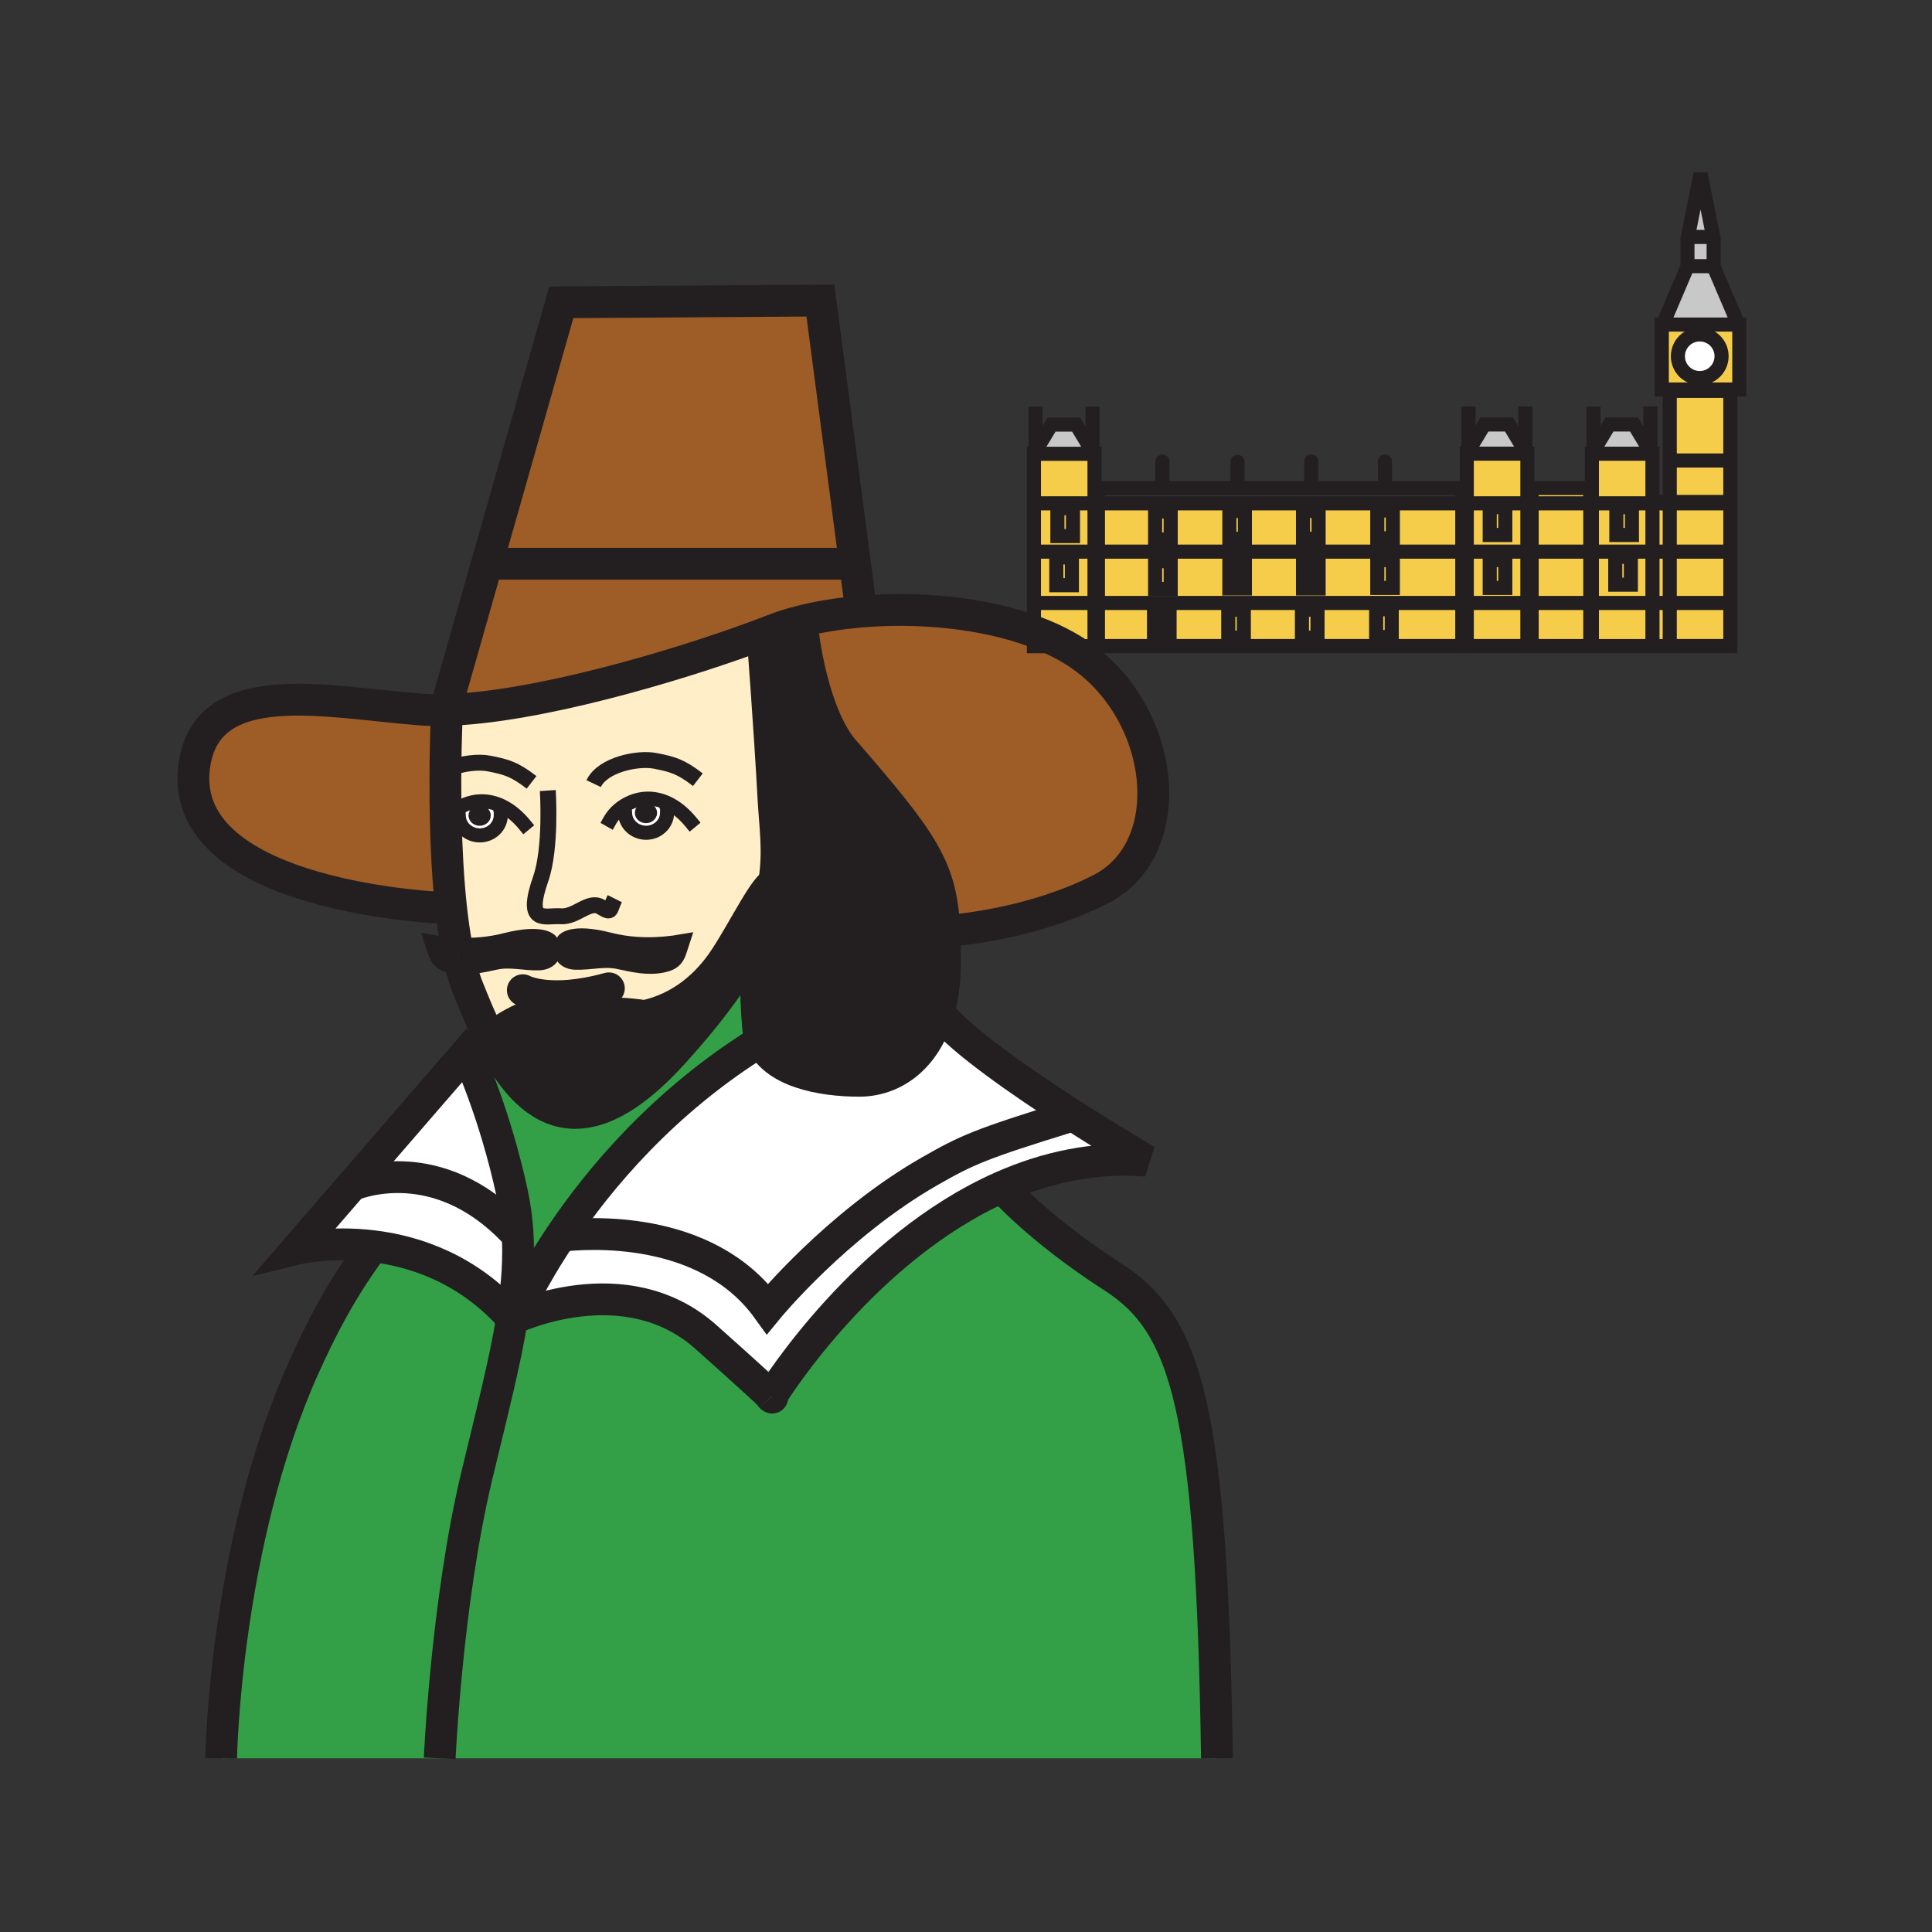 <?xml version="1.0" encoding="iso-8859-1"?>
<!-- Generator: Adobe Illustrator 12.0.1, SVG Export Plug-In . SVG Version: 6.00 Build 51448)  -->
<!DOCTYPE svg PUBLIC "-//W3C//DTD SVG 1.1//EN" "http://www.w3.org/Graphics/SVG/1.1/DTD/svg11.dtd">
<svg  version="1.1" id="Layer_1" xmlns="http://www.w3.org/2000/svg" xmlns:xlink="http://www.w3.org/1999/xlink" width="850.394" height="850.394"
	 viewBox="0 0 850.394 850.394" style="overflow:visible;enable-background:new 0 0 850.394 850.394;" xml:space="preserve">
<rect x="0" y="0" width="850.394" height="850.394" fill="#333333" stroke="none"/>
<g id="XMLID_3_">
	<g>
		<path style="fill:#F6CC4B;" d="M765.58,142.86v28.59h-17.43v-5.04c5.319,0,9.619-4.31,9.619-9.62c0-5.3-4.3-9.6-9.619-9.6v-4.33
			h16.59H765.58z"/>
		<polygon style="fill:#C8C8C8;" points="764.74,141.9 764.74,142.86 748.15,142.86 732.3,142.86 732.3,141.9 742.75,117.4 
			742.75,117.15 743.6,117.15 753.2,117.15 754.29,117.15 754.29,117.4 		"/>
		<rect x="734.96" y="265.4" style="fill:#F6CC4B;" width="26.67" height="18.97"/>
		<rect x="734.96" y="242.81" style="fill:#F6CC4B;" width="26.67" height="22.59"/>
		<polygon style="fill:#F6CC4B;" points="734.96,221.55 734.96,220.95 761.25,220.95 761.63,220.95 761.63,242.81 734.96,242.81 		
			"/>
		<polygon style="fill:#F6CC4B;" points="761.63,202.69 761.63,220.95 761.25,220.95 734.96,220.95 734.96,202.69 735.3,202.69 		
			"/>
		<polygon style="fill:#F6CC4B;" points="761.63,172.05 761.63,202.69 735.3,202.69 734.96,202.69 734.96,172.05 		"/>
		<path style="fill:#FFFFFF;" d="M748.15,147.19c5.319,0,9.619,4.3,9.619,9.6c0,5.31-4.3,9.62-9.619,9.62
			c-5.301,0-9.601-4.31-9.601-9.62C738.55,151.49,742.85,147.19,748.15,147.19z"/>
		<polygon style="fill:#C8C8C8;" points="754.29,105.26 754.29,117.15 753.2,117.15 743.6,117.15 742.75,117.15 742.75,105.26 
			742.94,104.3 754.1,104.3 		"/>
		<polygon style="fill:#C8C8C8;" points="748.52,76.43 754.1,104.3 742.94,104.3 		"/>
		<path style="fill:#F6CC4B;" d="M748.15,166.41v5.04h-16.69v-28.59h0.84h15.851v4.33c-5.301,0-9.601,4.3-9.601,9.6
			C738.55,162.1,742.85,166.41,748.15,166.41z"/>
		<polygon style="fill:#F6CC4B;" points="734.96,284.37 734.96,284.38 727.35,284.38 727.35,265.4 734.96,265.4 		"/>
		<rect x="727.35" y="242.81" style="fill:#F6CC4B;" width="7.61" height="22.59"/>
		<rect x="727.35" y="221.55" style="fill:#F6CC4B;" width="7.61" height="21.26"/>
		<polygon style="fill:#F6CC4B;" points="727.35,284.38 727.35,284.39 700.68,284.39 700.68,265.4 727.35,265.4 		"/>
		<path style="fill:#F6CC4B;" d="M727.35,242.81v22.59h-26.67v-22.59H727.35z M717.84,257.35V245.1h-6.859v12.25H717.84z"/>
		<path style="fill:#F6CC4B;" d="M727.35,221.55v21.26h-26.67v-21.26H727.35z M718.31,235.48v-12.25h-6.85v12.25H718.31z"/>
		<polygon style="fill:#F6CC4B;" points="701.4,199.7 726.44,199.7 727.35,199.7 727.35,220.95 727.35,221.55 700.68,221.55 
			700.68,199.7 		"/>
		<polygon style="fill:#C8C8C8;" points="726.44,198.62 726.44,199.7 701.4,199.7 701.4,198.52 708.42,186.84 719.24,186.84 
			726.33,198.62 		"/>
		<rect x="711.46" y="223.23" style="fill:#F6CC4B;" width="6.85" height="12.25"/>
		<rect x="710.98" y="245.1" style="fill:#F6CC4B;" width="6.859" height="12.25"/>
		<rect x="674.17" y="265.4" style="fill:#F6CC4B;" width="25.82" height="18.98"/>
		<rect x="674.17" y="242.81" style="fill:#F6CC4B;" width="25.82" height="22.59"/>
		<rect x="674.17" y="221.55" style="fill:#F6CC4B;" width="25.82" height="21.26"/>
		<rect x="674.17" y="214.82" style="fill:#F6CC4B;" width="25.82" height="6.73"/>
		<rect x="645.62" y="265.4" style="fill:#F6CC4B;" width="26.68" height="18.97"/>
		<path style="fill:#F6CC4B;" d="M672.3,242.81v22.59h-26.68v-22.59H672.3z M662.57,258.79v-12.26h-6.851v12.26H662.57z"/>
		<path style="fill:#F6CC4B;" d="M672.3,221.55v21.26h-26.68v-21.26H672.3z M662.57,235.48v-12.25h-6.851v12.25H662.57z"/>
		<polygon style="fill:#F6CC4B;" points="671.4,199.68 672.3,199.68 672.3,221.55 645.62,221.55 645.62,199.68 646.36,199.68 		"/>
		<polygon style="fill:#C8C8C8;" points="671.4,198.6 671.4,199.68 646.36,199.68 646.36,198.48 653.38,186.83 664.19,186.83 
			671.28,198.6 		"/>
		<rect x="655.72" y="246.53" style="fill:#F6CC4B;" width="6.851" height="12.26"/>
		<rect x="655.72" y="223.23" style="fill:#F6CC4B;" width="6.851" height="12.25"/>
		<polygon style="fill:#F6CC4B;" points="643.65,265.4 643.65,284.37 605.74,284.37 605.74,280.41 612.59,280.41 612.59,268.16 
			612.59,265.4 		"/>
		<path style="fill:#F6CC4B;" d="M643.65,242.81v22.59H612.59h-32.67H547.48H514.8h-31.53v-22.59h25.171h32.68h32.42h32.69H643.65z
			 M613.07,258.79v-12.25h-6.84v12.25H613.07z M580.4,259.03v-12.25h-6.86v12.25H580.4z M547.96,259.03v-12.25h-6.84v12.25H547.96z
			 M515.29,259.27v-12.26h-6.85v12.26H515.29z"/>
		<polygon style="fill:#F6CC4B;" points="643.65,221.55 643.65,242.81 606.23,242.81 606.23,236.93 613.07,236.93 613.07,224.67 
			613.07,221.55 		"/>
		<rect x="606.23" y="246.54" style="fill:#F6CC4B;" width="6.84" height="12.25"/>
		<rect x="606.23" y="224.67" style="fill:#F6CC4B;" width="6.84" height="12.26"/>
		<polygon style="fill:#F6CC4B;" points="613.07,221.55 613.07,224.67 606.23,224.67 606.23,236.93 606.23,242.81 573.54,242.81 
			573.54,237.16 580.4,237.16 580.4,224.91 580.4,221.55 		"/>
		<rect x="605.74" y="268.16" style="fill:#F6CC4B;" width="6.85" height="12.25"/>
		<polygon style="fill:#F6CC4B;" points="612.59,265.4 612.59,268.16 605.74,268.16 605.74,280.41 605.74,284.37 573.07,284.37 
			573.07,280.65 579.92,280.65 579.92,268.4 579.92,265.4 		"/>
		<rect x="573.54" y="246.78" style="fill:#231F20;" width="6.86" height="12.25"/>
		<rect x="573.54" y="224.91" style="fill:#F6CC4B;" width="6.86" height="12.25"/>
		<polygon style="fill:#F6CC4B;" points="580.4,221.55 580.4,224.91 573.54,224.91 573.54,237.16 573.54,242.81 541.12,242.81 
			541.12,237.16 547.96,237.16 547.96,224.91 547.96,221.55 		"/>
		<rect x="573.07" y="268.4" style="fill:#F6CC4B;" width="6.85" height="12.25"/>
		<polygon style="fill:#F6CC4B;" points="579.92,265.4 579.92,268.4 573.07,268.4 573.07,280.65 573.07,284.37 540.64,284.37 
			540.64,280.65 547.48,280.65 547.48,268.4 547.48,265.4 		"/>
		<rect x="541.12" y="246.78" style="fill:#231F20;" width="6.84" height="12.25"/>
		<rect x="541.12" y="224.91" style="fill:#F6CC4B;" width="6.84" height="12.25"/>
		<polygon style="fill:#F6CC4B;" points="547.96,221.55 547.96,224.91 541.12,224.91 541.12,237.16 541.12,242.81 508.44,242.81 
			508.44,237.41 515.29,237.41 515.29,225.15 515.29,221.55 		"/>
		<rect x="540.64" y="268.4" style="fill:#F6CC4B;" width="6.841" height="12.25"/>
		<polygon style="fill:#F6CC4B;" points="547.48,265.4 547.48,268.4 540.64,268.4 540.64,280.65 540.64,284.37 507.96,284.37 
			507.96,280.9 514.8,280.9 514.8,268.64 514.8,265.4 		"/>
		<path style="fill:#33A048;" d="M535.67,773.96H193.54c0,0,3.1-69.12,16.29-124.2c6.57-27.42,12.36-49.66,15.57-69.479
			c0.07,0.08,0.14,0.149,0.21,0.229c0,0,49.39-23.85,85.08,7.96c21.11,18.811,27.28,24.601,28.81,26.19
			c-0.07,0.13-0.11,0.189-0.11,0.189s1.16,0.91,0.11-0.189c2.39-3.83,41.54-65.67,101.49-92.21l0.029,0.08
			c0,0,16.301,18.62,48.881,39.56C522.49,583.04,533.35,619.5,535.67,773.96z"/>
		<rect x="508.44" y="247.01" style="fill:#F6CC4B;" width="6.85" height="12.26"/>
		<rect x="508.44" y="225.15" style="fill:#F6CC4B;" width="6.85" height="12.26"/>
		<polygon style="fill:#F6CC4B;" points="515.29,221.55 515.29,225.15 508.44,225.15 508.44,237.41 508.44,242.81 483.27,242.81 
			483.27,221.55 		"/>
		<rect x="507.96" y="268.64" style="fill:#231F20;" width="6.84" height="12.26"/>
		<polygon style="fill:#F6CC4B;" points="514.8,265.4 514.8,268.64 507.96,268.64 507.96,280.9 507.96,284.37 483.27,284.37 
			483.27,265.4 		"/>
		<path style="fill:#FFFFFF;" d="M504.64,510.89c-23.01-1.84-44.399,3.04-63.649,11.561c-59.95,26.54-99.1,88.38-101.49,92.21
			c-1.53-1.59-7.7-7.38-28.81-26.19c-35.69-31.81-85.08-7.96-85.08-7.96c-0.07-0.08-0.14-0.149-0.21-0.229
			c0.15-0.94,0.3-1.87,0.44-2.8l1.83,0.13c0,0,5.94-13.96,19.12-33.63c11.05-1.301,64.03-5.33,91.05,32.079
			c0,0,30.4-37.1,71.38-60.52c16.29-9.31,22.2-11.99,61.29-24.05l1.11-0.96C489.67,502.13,504.64,510.89,504.64,510.89z"/>
		<path style="fill:#9E5C26;" d="M480.59,292.11c33.36,27.93,37.24,82.23,3.88,99.3c-28.17,14.41-59.66,17.76-68.78,18.45
			c-1.31-27.7-8.66-38.5-44.23-79.48c-14.15-16.3-18.1-52.24-18.1-52.24l-1.17-4.58c8.09-2.08,17.22-3.56,26.86-4.37
			c24.89-2.09,53.23,0.33,76.05,8.76v6.48h14.21C473.41,286.71,477.2,289.27,480.59,292.11z"/>
		<path style="fill:#F6CC4B;" d="M481.77,265.4v19.03h-12.46c-4.399-2.47-9.17-4.63-14.21-6.48V265.4h0.181H481.77z"/>
		<path style="fill:#F6CC4B;" d="M481.77,242.81v22.59H455.28H455.1v-22.59H481.77z M471.8,257.59v-12.25h-6.85v12.25H471.8z"/>
		<path style="fill:#F6CC4B;" d="M481.77,221.55v21.26H455.1v-21.26H481.77z M472.28,235.97v-12.26h-6.851v12.26H472.28z"/>
		<polygon style="fill:#F6CC4B;" points="455.82,199.74 480.87,199.74 481.77,199.74 481.77,221.55 455.1,221.55 455.1,199.74 		"/>
		<polygon style="fill:#C8C8C8;" points="480.87,198.66 480.87,199.74 455.82,199.74 455.82,198.56 462.85,186.89 473.66,186.89 
			480.74,198.66 		"/>
		<rect x="465.43" y="223.71" style="fill:#F6CC4B;" width="6.851" height="12.26"/>
		<rect x="464.95" y="245.34" style="fill:#F6CC4B;" width="6.85" height="12.25"/>
		<path style="fill:#FFFFFF;" d="M471.62,490.53l-1.11,0.96c-39.09,12.06-45,14.74-61.29,24.05
			c-40.98,23.42-71.38,60.52-71.38,60.52c-27.02-37.409-80-33.38-91.05-32.079c16.79-25.04,45.32-59.351,88.27-85.86
			c5.54,13.53,26.15,17.6,43.12,17.6c14.52,0,28.74-9.229,34.75-29.489l0.94,0.27C423.63,458.38,449.86,476.52,471.62,490.53z"/>
		<path style="fill:#231F20;" d="M415.69,409.86c0.19,4.11,0.25,8.6,0.25,13.62c0,8.74-1.09,16.31-3.01,22.75
			c-6.01,20.26-20.23,29.489-34.75,29.489c-16.97,0-37.58-4.069-43.12-17.6c-0.71-1.74-1.18-3.62-1.35-5.68
			c-1.38-16.011-1.14-29.2,0.38-42.411c3.64-8.11,5.67-15.31,6.71-21.98c2.14-13.45,0.28-24.76-0.37-36.98
			c-1.55-28.96-4.66-69.82-4.66-69.82l-4.13-0.65c3.05-1.12,5.91-2.2,8.53-3.23c3.66-1.43,7.69-2.71,12.02-3.81l1.17,4.58
			c0,0,3.95,35.94,18.1,52.24C407.03,371.36,414.38,382.16,415.69,409.86z"/>
		<path style="fill:#9E5C26;" d="M378.96,268.06l0.09,1.13c-9.64,0.81-18.77,2.29-26.86,4.37c-4.33,1.1-8.36,2.38-12.02,3.81
			c-2.62,1.03-5.48,2.11-8.53,3.23c-35.01,12.85-96.18,30.92-135.62,31.91l18.61-65.42l3.73,1.06h154.13l3.79-0.5L378.96,268.06z"/>
		<polygon style="fill:#9E5C26;" points="361.11,132.29 376.28,247.65 372.49,248.15 218.36,248.15 214.63,247.09 247.07,133.06 		
			"/>
		<path style="fill:#FFEEC8;" d="M272.38,356.4l2.64,0.02c0.01,0.29,0.11,0.6,0.11,1.3c0,4.87,4.14,8.83,9.26,8.83
			c5.1,0,9.24-3.96,9.24-8.83c0-1.34,0.1-1.96-0.24-2.73l0.47-1.47c-2.79-1.31-5.83-2.05-9.08-1.98
			C280.35,351.64,275.8,353.47,272.38,356.4z M196.21,360.79c-0.56-24.9,0.43-45.41,0.43-45.41l-0.78-2.33l0.16-0.54
			c39.44-0.99,100.61-19.06,135.62-31.91l4.13,0.65c0,0,3.11,40.86,4.66,69.82c0.65,12.22,2.51,23.53,0.37,36.98
			c-4.21,0.19-13.91,20.57-22.36,33.36c-7.75,11.75-19.15,21.58-34.75,25.02c-0.01,0.011-0.01,0.011-0.01,0
			c-7.59-1.149-14.77-1.55-20.89-0.76c-2.91,0.37-5.95,0.55-9.05,0.67c-1.58-0.399-3.35-0.87-5.38-1.399
			c-13.48-3.551-30.2,9.34-32.96,11.569c-3.66-7.33-6.75-14.91-9.45-21.649c-1.09-2.71-2.06-5.771-2.92-9.09
			c5.2,0.22,10.27-0.98,15.34-2.06c6.32-1.34,12.21,0.49,18.86,0.29c5.27-0.17,8.27-4.14,5.17-9.83c0,0-3.36-4.65-20.04-0.38
			c-7.12,1.82-14.33,2.38-21.51,1.99c-0.94-5.14-1.7-10.65-2.32-16.35C197.16,386.8,196.49,373.24,196.21,360.79z M199.17,357.57
			l2.64,0.01c0.01,0.3,0.11,0.6,0.11,1.3c0,4.87,4.14,8.83,9.26,8.83c5.1,0,9.24-3.96,9.24-8.83c0-1.34,0.1-1.96-0.24-2.73
			l0.47-1.47c-2.79-1.31-5.83-2.05-9.08-1.98C207.14,352.8,202.59,354.64,199.17,357.57z M291.67,425.02
			c7.01-1.43,6.92-4.92,8.88-10.75c-10.74,1.87-21.67,2-32.41-0.74c-16.68-4.27-20.04,0.38-20.04,0.38c-3.1,5.69-0.1,9.66,5.17,9.83
			c6.65,0.2,12.55-1.63,18.87-0.29C278.55,424.82,284.99,426.38,291.67,425.02z"/>
		<path style="fill:#9E5C26;" d="M334.09,410.03c-6.4,14.27-17.79,31.34-37.6,53.25l-1.45-1.3c2.99-3.5,5.64-7.341,7.99-11.37
			c-6.49-1.74-13.06-3.221-19.34-4.181c15.6-3.439,27-13.27,34.75-25.02c8.45-12.79,18.15-33.17,22.36-33.36
			C339.76,394.72,337.73,401.92,334.09,410.03z"/>
		<path style="fill:#33A048;" d="M246.79,543.98c-13.18,19.67-19.12,33.63-19.12,33.63l-1.83-0.13c1.9-12.591,2.7-24.23,1.91-35.671
			c-0.39-5.67-1.17-11.3-2.4-16.96c-7.76-35.68-19.4-60.51-19.4-60.51l-0.8-0.689l5.45-6.29l4.4-0.521c0,0,0.14-0.12,0.4-0.33
			c14.56,29.181,38.06,54.351,81.06,6.8c0.01-0.01,0.02-0.02,0.03-0.029c19.81-21.91,31.2-38.98,37.6-53.25
			c-1.52,13.21-1.76,26.4-0.38,42.411c0.17,2.06,0.64,3.939,1.35,5.68C292.11,484.63,263.58,518.94,246.79,543.98z"/>
		<path style="fill:#231F20;" d="M300.55,414.27c-1.96,5.83-1.87,9.32-8.88,10.75c-6.68,1.36-13.12-0.2-19.53-1.57
			c-6.32-1.34-12.22,0.49-18.87,0.29c-5.27-0.17-8.27-4.14-5.17-9.83c0,0,3.36-4.65,20.04-0.38
			C278.88,416.27,289.81,416.14,300.55,414.27z"/>
		<path style="fill:#231F20;" d="M303.03,450.61c-2.35,4.029-5,7.87-7.99,11.37c-9.2,10.8-21.52,18.31-37.36,17.88
			c-8.85-0.25-41.59-10.311-34.95-24.971c5.68-5.42,7.73-7.649,17.31-8.13c4.54-0.229,9.18-0.25,13.7-0.42
			c9.9,2.53,12.4,2.57,25.14,0.93c1.64-0.21,3.24-0.489,4.8-0.84c0,0.011,0,0.011,0.01,0C289.97,447.39,296.54,448.87,303.03,450.61
			z"/>
		<path style="fill:#FFFFFF;" d="M293.86,353.52l-0.47,1.47c0.34,0.77,0.24,1.39,0.24,2.73c0,4.87-4.14,8.83-9.24,8.83
			c-5.12,0-9.26-3.96-9.26-8.83c0-0.7-0.1-1.01-0.11-1.3l-2.64-0.02c3.42-2.93,7.97-4.76,12.4-4.86
			C288.03,351.47,291.07,352.21,293.86,353.52z M287.67,357.79c0-1.64-1.5-2.97-3.34-2.97s-3.34,1.33-3.34,2.97
			c0,1.65,1.5,2.98,3.34,2.98S287.67,359.44,287.67,357.79z"/>
		<path style="fill:#231F20;" d="M284.33,354.82c1.84,0,3.34,1.33,3.34,2.97c0,1.65-1.5,2.98-3.34,2.98s-3.34-1.33-3.34-2.98
			C280.99,356.15,282.49,354.82,284.33,354.82z"/>
		<path style="fill:#231F20;" d="M283.68,446.43c-1.56,0.351-3.16,0.63-4.8,0.84c-12.74,1.641-15.24,1.601-25.14-0.93
			c3.1-0.12,6.14-0.3,9.05-0.67C268.91,444.88,276.09,445.28,283.68,446.43z"/>
		<path style="fill:#231F20;" d="M242.4,414.17c3.1,5.69,0.1,9.66-5.17,9.83c-6.65,0.2-12.54-1.63-18.86-0.29
			c-5.07,1.08-10.14,2.28-15.34,2.06c-0.82-3.11-1.54-6.46-2.18-9.99c7.18,0.39,14.39-0.17,21.51-1.99
			C239.04,409.52,242.4,414.17,242.4,414.17z"/>
		<path style="fill:#FFFFFF;" d="M227.75,541.81c0.79,11.44-0.01,23.08-1.91,35.671c-0.14,0.93-0.29,1.859-0.44,2.8
			c-19.33-21.79-42.65-29.521-61.3-31.771c-19.16-2.31-33.41,1.17-33.41,1.17l24.24-28.01c2.77-1.15,37.7-14.729,71.19,20.25
			L227.75,541.81z"/>
		<path style="fill:#FFFFFF;" d="M227.75,541.81l-1.63,0.11c-33.49-34.979-68.42-21.4-71.19-20.25l50.22-58.02l0.8,0.689
			c0,0,11.64,24.83,19.4,60.51C226.58,530.51,227.36,536.14,227.75,541.81z"/>
		<path style="fill:#231F20;" d="M221.47,456.07l2.44-3.25c-0.49,0.699-0.88,1.39-1.18,2.069
			C222.33,455.26,221.91,455.66,221.47,456.07z"/>
		<path style="fill:#FFFFFF;" d="M220.65,354.68l-0.47,1.47c0.34,0.77,0.24,1.39,0.24,2.73c0,4.87-4.14,8.83-9.24,8.83
			c-5.12,0-9.26-3.96-9.26-8.83c0-0.7-0.1-1-0.11-1.3l-2.64-0.01c3.42-2.93,7.97-4.77,12.4-4.87
			C214.82,352.63,217.86,353.37,220.65,354.68z M214.46,358.95c0-1.64-1.49-2.97-3.34-2.97c-1.84,0-3.34,1.33-3.34,2.97
			c0,1.65,1.5,2.98,3.34,2.98C212.97,361.93,214.46,360.6,214.46,358.95z"/>
		<path style="fill:#231F20;" d="M211.12,355.98c1.85,0,3.34,1.33,3.34,2.97c0,1.65-1.49,2.98-3.34,2.98
			c-1.84,0-3.34-1.33-3.34-2.98C207.78,357.31,209.28,355.98,211.12,355.98z"/>
		<path style="fill:#33A048;" d="M225.4,580.28c-3.21,19.819-9,42.06-15.57,69.479c-13.19,55.08-16.29,124.2-16.29,124.2H97.33
			c0,0,1.56-94.72,36.47-172.3c7.07-15.71,16.29-34.141,30.26-52.76l0.04-0.391C182.75,550.76,206.07,558.49,225.4,580.28z"/>
		<path style="fill:#231F20;" d="M200.85,415.78c0.64,3.53,1.36,6.88,2.18,9.99c-1.39-0.05-2.79-0.2-4.2-0.49
			c-7.01-1.43-6.92-4.92-8.88-10.74C193.57,415.17,197.21,415.6,200.85,415.78z"/>
		<path style="fill:#9E5C26;" d="M196.21,360.79c0.28,12.45,0.95,26.01,2.32,38.64l-2.41,0.26c0,0-117.92-4.14-110.68-62.07
			c5.15-41.17,58.44-28.45,99.56-25.34c3.43,0.26,7.12,0.33,11.02,0.23l-0.16,0.54l0.78,2.33
			C196.64,315.38,195.65,335.89,196.21,360.79z"/>
	</g>
	<g>
		<polyline style="fill:none;stroke:#231F20;stroke-width:14;" points="378.96,268.06 376.28,247.65 361.11,132.29 247.07,133.06 
			214.63,247.09 196.02,312.51 195.86,313.05 		"/>
		<path style="fill:none;stroke:#231F20;stroke-width:14;" d="M196.12,399.69c0,0-117.92-4.14-110.68-62.07
			c5.15-41.17,58.44-28.45,99.56-25.34c3.43,0.26,7.12,0.33,11.02,0.23c39.44-0.99,100.61-19.06,135.62-31.91
			c3.05-1.12,5.91-2.2,8.53-3.23c3.66-1.43,7.69-2.71,12.02-3.81c8.09-2.08,17.22-3.56,26.86-4.37c24.89-2.09,53.23,0.33,76.05,8.76
			c5.04,1.85,9.811,4.01,14.21,6.48c4.101,2.28,7.891,4.84,11.28,7.68c33.36,27.93,37.24,82.23,3.88,99.3
			c-28.17,14.41-59.66,17.76-68.78,18.45c-1.68,0.13-2.6,0.17-2.6,0.17"/>
		<path style="fill:none;stroke:#231F20;stroke-width:14;" d="M203.03,425.77c0.86,3.32,1.83,6.38,2.92,9.09
			c2.7,6.739,5.79,14.319,9.45,21.649c14.56,29.181,38.06,54.351,81.06,6.8c0.01-0.01,0.02-0.02,0.03-0.029
			c19.81-21.91,31.2-38.98,37.6-53.25c3.64-8.11,5.67-15.31,6.71-21.98c2.14-13.45,0.28-24.76-0.37-36.98
			c-1.55-28.96-4.66-69.82-4.66-69.82"/>
		<path style="fill:none;stroke:#231F20;stroke-width:14;" d="M196.64,315.38c0,0-0.99,20.51-0.43,45.41
			c0.28,12.45,0.95,26.01,2.32,38.64c0.62,5.7,1.38,11.21,2.32,16.35"/>
		<path style="fill:none;stroke:#231F20;stroke-width:6.207;stroke-linecap:square;stroke-miterlimit:10;" d="M303.98,361.69
			c-2.82-3.41-6.23-6.35-10.12-8.17c-2.79-1.31-5.83-2.05-9.08-1.98c-4.43,0.1-8.98,1.93-12.4,4.86c-1.55,1.33-2.88,2.9-3.85,4.62"
			/>
		<path style="fill:none;stroke:#231F20;stroke-width:6.207;stroke-linecap:square;stroke-miterlimit:10;" d="M275.02,356.42
			c0.01,0.29,0.11,0.6,0.11,1.3c0,4.87,4.14,8.83,9.26,8.83c5.1,0,9.24-3.96,9.24-8.83c0-1.34,0.1-1.96-0.24-2.73"/>
		<path style="fill:none;stroke:#231F20;stroke-width:3.103;" d="M287.67,357.79c0,1.65-1.5,2.98-3.34,2.98s-3.34-1.33-3.34-2.98
			c0-1.64,1.5-2.97,3.34-2.97S287.67,356.15,287.67,357.79z"/>
		<path style="fill:none;stroke:#231F20;stroke-width:7;" d="M261.3,344.92c3.95-8.32,19.4-11.56,27.21-10
			c7.37,1.47,11.01,2.35,18.67,8.29"/>
		<path style="fill:none;stroke:#231F20;stroke-width:6.207;stroke-linecap:square;stroke-miterlimit:10;" d="M230.77,362.85
			c-2.82-3.41-6.23-6.35-10.12-8.17c-2.79-1.31-5.83-2.05-9.08-1.98c-4.43,0.1-8.98,1.94-12.4,4.87c-1.12,0.96-2.12,2.04-2.96,3.22
			c-0.32,0.45-0.62,0.92-0.89,1.4"/>
		<path style="fill:none;stroke:#231F20;stroke-width:6.207;stroke-linecap:square;stroke-miterlimit:10;" d="M201.81,357.58
			c0.01,0.3,0.11,0.6,0.11,1.3c0,4.87,4.14,8.83,9.26,8.83c5.1,0,9.24-3.96,9.24-8.83c0-1.34,0.1-1.96-0.24-2.73"/>
		<path style="fill:none;stroke:#231F20;stroke-width:3.103;" d="M214.46,358.95c0,1.65-1.49,2.98-3.34,2.98
			c-1.84,0-3.34-1.33-3.34-2.98c0-1.64,1.5-2.97,3.34-2.97C212.97,355.98,214.46,357.31,214.46,358.95z"/>
		<path style="fill:none;stroke:#231F20;stroke-width:7;" d="M197.35,338.43c6.01-2.51,13.32-3.27,17.95-2.35
			c7.37,1.47,11.01,2.35,18.67,8.29"/>
		<path style="fill:none;stroke:#231F20;stroke-width:7;" d="M241.12,347.97c0,0,1.65,25.19-3.1,38.79
			c-7.24,20.69,2.07,16.03,8.79,16.55c6.73,0.52,12.42-7.24,17.59-4.14s3.62,1.56,6.2-3.62"/>
		<path style="fill:none;stroke:#231F20;stroke-width:14;stroke-linecap:round;stroke-linejoin:round;" d="M230.12,435.85
			c0,0,11.47,6.471,37.88-0.83"/>
		<path style="fill:none;stroke:#231F20;stroke-width:6.207;" d="M268.14,413.53c10.74,2.74,21.67,2.61,32.41,0.74
			c-1.96,5.83-1.87,9.32-8.88,10.75c-6.68,1.36-13.12-0.2-19.53-1.57c-6.32-1.34-12.22,0.49-18.87,0.29
			c-5.27-0.17-8.27-4.14-5.17-9.83C248.1,413.91,251.46,409.26,268.14,413.53z"/>
		<path style="fill:none;stroke:#231F20;stroke-width:6.207;" d="M203.03,425.77c5.2,0.22,10.27-0.98,15.34-2.06
			c6.32-1.34,12.21,0.49,18.86,0.29c5.27-0.17,8.27-4.14,5.17-9.83c0,0-3.36-4.65-20.04-0.38c-7.12,1.82-14.33,2.38-21.51,1.99
			c-3.64-0.18-7.28-0.61-10.9-1.24c1.96,5.82,1.87,9.31,8.88,10.74C200.24,425.57,201.64,425.72,203.03,425.77z"/>
		<path style="fill:none;stroke:#231F20;stroke-width:12.413;" d="M283.69,446.43c15.6-3.439,27-13.27,34.75-25.02
			c8.45-12.79,18.15-33.17,22.36-33.36c0.05,0,0.09,0,0.14,0"/>
		<path style="fill:none;stroke:#231F20;stroke-width:12.413;" d="M215,456.84c0,0,0.14-0.12,0.4-0.33
			c2.76-2.229,19.48-15.12,32.96-11.569c2.03,0.529,3.8,1,5.38,1.399"/>
		<path style="fill:none;stroke:#231F20;stroke-width:14;" d="M353.36,278.14c0,0,3.95,35.94,18.1,52.24
			c35.57,40.98,42.92,51.78,44.23,79.48c0.19,4.11,0.25,8.6,0.25,13.62c0,8.74-1.09,16.31-3.01,22.75
			c-6.01,20.26-20.23,29.489-34.75,29.489c-16.97,0-37.58-4.069-43.12-17.6c-0.71-1.74-1.18-3.62-1.35-5.68
			c-1.38-16.011-1.14-29.2,0.38-42.411c0.19-1.72,0.41-3.44,0.65-5.17"/>
		<path style="fill:none;stroke:#231F20;stroke-width:14;" d="M164.06,548.9c-13.97,18.619-23.19,37.05-30.26,52.76
			c-34.91,77.58-36.47,172.3-36.47,172.3"/>
		<path style="fill:none;stroke:#231F20;stroke-width:14;" d="M225.61,580.51c-0.07-0.08-0.14-0.149-0.21-0.229
			c-19.33-21.79-42.65-29.521-61.3-31.771c-19.16-2.31-33.41,1.17-33.41,1.17l24.24-28.01l50.22-58.02l5.45-6.29"/>
		<path style="fill:none;stroke:#231F20;stroke-width:14;" d="M205.95,464.34c0,0,11.64,24.83,19.4,60.51
			c1.23,5.66,2.01,11.29,2.4,16.96c0.79,11.44-0.01,23.08-1.91,35.671c-0.14,0.93-0.29,1.859-0.44,2.8
			c-3.21,19.819-9,42.06-15.57,69.479c-13.19,55.08-16.29,124.2-16.29,124.2"/>
		<path style="fill:none;stroke:#231F20;stroke-width:14;" d="M339.5,614.66c2.39-3.83,41.54-65.67,101.49-92.21
			c19.25-8.521,40.64-13.4,63.649-11.561c0,0-14.97-8.76-33.02-20.359c-21.76-14.011-47.99-32.15-57.75-44.03"/>
		<path style="fill:none;stroke:#231F20;stroke-width:14;" d="M339.5,614.66c1.05,1.1-0.11,0.189-0.11,0.189
			S339.43,614.79,339.5,614.66z"/>
		<path style="fill:none;stroke:#231F20;stroke-width:14;" d="M225.61,580.51c0,0,49.39-23.85,85.08,7.96
			c21.11,18.811,27.28,24.601,28.81,26.19"/>
		<path style="fill:none;stroke:#231F20;stroke-width:14;" d="M441.02,522.53c0,0,16.301,18.62,48.881,39.56
			c32.59,20.95,43.449,57.41,45.77,211.87"/>
		<path style="fill:none;stroke:#231F20;stroke-width:14;" d="M227.67,577.61c0,0,5.94-13.96,19.12-33.63
			c16.79-25.04,45.32-59.351,88.27-85.86c0.41-0.26,0.82-0.51,1.23-0.76"/>
		<path style="fill:none;stroke:#231F20;stroke-width:14;" d="M244.74,544.25c0,0,0.72-0.12,2.05-0.27
			c11.05-1.301,64.03-5.33,91.05,32.079c0,0,30.4-37.1,71.38-60.52c16.29-9.31,22.2-11.99,61.29-24.05"/>
		<path style="fill:none;stroke:#231F20;stroke-width:14;" d="M154.75,521.75c0,0,0.06-0.03,0.18-0.08
			c2.77-1.15,37.7-14.729,71.19,20.25"/>
		<path style="fill:none;stroke:#231F20;stroke-width:12.413;" d="M223.91,452.82c-0.49,0.699-0.88,1.39-1.18,2.069
			c-6.64,14.66,26.1,24.721,34.95,24.971c15.84,0.43,28.16-7.08,37.36-17.88c2.99-3.5,5.64-7.341,7.99-11.37
			c-6.49-1.74-13.06-3.221-19.34-4.181c-0.01,0.011-0.01,0.011-0.01,0c-7.59-1.149-14.77-1.55-20.89-0.76
			c-2.91,0.37-5.95,0.55-9.05,0.67c-4.52,0.17-9.16,0.19-13.7,0.42c-9.58,0.48-11.63,2.71-17.31,8.13
			c-0.4,0.37-0.82,0.771-1.26,1.181"/>
		<line style="fill:none;stroke:#231F20;stroke-width:12.413;" x1="224.57" y1="451.93" x2="223.91" y2="452.82"/>
		<line style="fill:none;stroke:#231F20;stroke-width:14;" x1="218.36" y1="248.15" x2="372.49" y2="248.15"/>
		<polygon style="fill:none;stroke:#231F20;stroke-width:6.207;" points="643.65,265.4 643.65,284.37 605.74,284.37 573.07,284.37 
			540.64,284.37 507.96,284.37 483.27,284.37 483.27,265.4 483.27,242.81 483.27,221.55 483.27,214.82 643.65,214.82 643.65,221.55 
			643.65,242.81 		"/>
		<polygon style="fill:none;stroke:#231F20;stroke-width:6.207;" points="699.99,265.4 699.99,284.38 674.17,284.38 674.17,265.4 
			674.17,242.81 674.17,221.55 674.17,214.82 699.99,214.82 699.99,221.55 699.99,242.81 		"/>
		<polygon style="fill:none;stroke:#231F20;stroke-width:6.207;" points="672.3,265.4 672.3,284.37 645.62,284.37 645.62,265.4 
			645.62,242.81 645.62,221.55 645.62,199.68 646.36,199.68 671.4,199.68 672.3,199.68 672.3,221.55 672.3,242.81 		"/>
		<polyline style="fill:none;stroke:#231F20;stroke-width:6.207;" points="671.28,198.6 664.19,186.83 653.38,186.83 
			646.36,198.48 646.29,198.6 		"/>
		<polyline style="fill:none;stroke:#231F20;stroke-width:6.207;" points="646.36,178.9 646.36,198.48 646.36,199.68 
			646.36,200.34 		"/>
		<polyline style="fill:none;stroke:#231F20;stroke-width:6.207;" points="671.4,178.9 671.4,198.6 671.4,199.68 671.4,200.34 		
			"/>
		<polygon style="fill:none;stroke:#231F20;stroke-width:6.207;" points="481.77,265.4 481.77,284.43 469.31,284.43 455.1,284.43 
			455.1,277.95 455.1,265.4 455.1,242.81 455.1,221.55 455.1,199.74 455.82,199.74 480.87,199.74 481.77,199.74 481.77,221.55 
			481.77,242.81 		"/>
		<polyline style="fill:none;stroke:#231F20;stroke-width:6.207;" points="480.74,198.66 473.66,186.89 462.85,186.89 
			455.82,198.56 455.76,198.66 		"/>
		<polyline style="fill:none;stroke:#231F20;stroke-width:6.207;" points="455.82,178.96 455.82,198.56 455.82,199.74 
			455.82,200.4 		"/>
		<polyline style="fill:none;stroke:#231F20;stroke-width:6.207;" points="480.87,178.95 480.87,198.66 480.87,199.74 
			480.87,200.4 		"/>
		<polygon style="fill:none;stroke:#231F20;stroke-width:6.207;" points="727.35,284.38 727.35,284.39 700.68,284.39 700.68,265.4 
			700.68,242.81 700.68,221.55 700.68,199.7 701.4,199.7 726.44,199.7 727.35,199.7 727.35,220.95 727.35,221.55 727.35,242.81 
			727.35,265.4 		"/>
		<polyline style="fill:none;stroke:#231F20;stroke-width:6.207;" points="726.33,198.62 719.24,186.84 708.42,186.84 
			701.4,198.52 701.34,198.62 		"/>
		<polyline style="fill:none;stroke:#231F20;stroke-width:6.207;" points="701.4,178.92 701.4,198.52 701.4,199.7 701.4,200.36 		
			"/>
		<polyline style="fill:none;stroke:#231F20;stroke-width:6.207;" points="726.44,178.91 726.44,198.62 726.44,199.7 
			726.44,200.36 		"/>
		<polygon style="fill:none;stroke:#231F20;stroke-width:6.207;" points="761.63,265.4 761.63,284.37 734.96,284.37 734.96,265.4 
			734.96,242.81 734.96,221.55 734.96,220.95 734.96,202.69 734.96,172.05 761.63,172.05 761.63,202.69 761.63,220.95 
			761.63,242.81 		"/>
		<polyline style="fill:none;stroke:#231F20;stroke-width:6.207;" points="455.28,265.4 481.77,265.4 483.27,265.4 514.8,265.4 
			547.48,265.4 579.92,265.4 612.59,265.4 643.65,265.4 645.62,265.4 672.3,265.4 674.17,265.4 699.99,265.4 700.68,265.4 
			727.35,265.4 734.96,265.4 761.63,265.4 762.34,265.4 		"/>
		<polyline style="fill:none;stroke:#231F20;stroke-width:6.207;" points="454.8,242.81 455.1,242.81 481.77,242.81 483.27,242.81 
			508.44,242.81 541.12,242.81 573.54,242.81 606.23,242.81 643.65,242.81 645.62,242.81 672.3,242.81 674.17,242.81 699.99,242.81 
			700.68,242.81 727.35,242.81 734.96,242.81 761.63,242.81 761.85,242.81 		"/>
		<polyline style="fill:none;stroke:#231F20;stroke-width:6.207;" points="452.39,221.55 455.1,221.55 481.77,221.55 
			483.27,221.55 515.29,221.55 547.96,221.55 580.4,221.55 613.07,221.55 643.65,221.55 645.62,221.55 672.3,221.55 674.17,221.55 
			699.99,221.55 700.68,221.55 727.35,221.55 734.96,221.55 759.45,221.55 		"/>
		<polygon style="fill:none;stroke:#231F20;stroke-width:6.207;" points="764.74,142.86 765.58,142.86 765.58,171.45 
			748.15,171.45 731.46,171.45 731.46,142.86 732.3,142.86 748.15,142.86 		"/>
		<path style="fill:none;stroke:#231F20;stroke-width:6.207;" d="M748.15,147.19c5.319,0,9.619,4.3,9.619,9.6
			c0,5.31-4.3,9.62-9.619,9.62c-5.301,0-9.601-4.31-9.601-9.62C738.55,151.49,742.85,147.19,748.15,147.19z"/>
		<polyline style="fill:none;stroke:#231F20;stroke-width:6.207;" points="764.74,141.9 754.29,117.4 754.29,117.15 754.29,105.26 
			754.1,104.3 748.52,76.43 742.94,104.3 742.75,105.26 742.75,117.15 742.75,117.4 732.3,141.9 		"/>
		<polyline style="fill:none;stroke:#231F20;stroke-width:6.207;" points="742.51,104.3 742.94,104.3 754.1,104.3 754.29,104.3 		
			"/>
		<line style="fill:none;stroke:#231F20;stroke-width:6.207;" x1="743.6" y1="117.15" x2="753.2" y2="117.15"/>
		<polyline style="fill:none;stroke:#231F20;stroke-width:6.207;" points="725.7,220.95 727.35,220.95 734.96,220.95 
			761.25,220.95 		"/>
		<polyline style="fill:none;stroke:#231F20;stroke-width:6.207;" points="735.3,202.69 761.63,202.69 762.21,202.69 		"/>
		<polyline style="fill:none;stroke:#231F20;stroke-width:6.207;" points="726.36,284.38 727.35,284.38 734.96,284.38 
			737.89,284.38 		"/>
		<rect x="508.44" y="225.15" style="fill:none;stroke:#231F20;stroke-width:6.207;" width="6.85" height="12.26"/>
		<rect x="464.95" y="245.34" style="fill:none;stroke:#231F20;stroke-width:6.207;" width="6.85" height="12.25"/>
		<rect x="465.43" y="223.71" style="fill:none;stroke:#231F20;stroke-width:6.207;" width="6.851" height="12.26"/>
		<rect x="508.44" y="247.01" style="fill:none;stroke:#231F20;stroke-width:6.207;" width="6.85" height="12.26"/>
		<rect x="655.72" y="223.23" style="fill:none;stroke:#231F20;stroke-width:6.207;" width="6.851" height="12.25"/>
		<rect x="711.46" y="223.23" style="fill:none;stroke:#231F20;stroke-width:6.207;" width="6.85" height="12.25"/>
		<rect x="710.98" y="245.1" style="fill:none;stroke:#231F20;stroke-width:6.207;" width="6.859" height="12.25"/>
		<rect x="655.72" y="246.53" style="fill:none;stroke:#231F20;stroke-width:6.207;" width="6.851" height="12.26"/>
		<rect x="507.96" y="268.64" style="fill:none;stroke:#231F20;stroke-width:6.207;" width="6.84" height="12.26"/>
		<rect x="541.12" y="224.91" style="fill:none;stroke:#231F20;stroke-width:6.207;" width="6.84" height="12.25"/>
		<rect x="541.12" y="246.78" style="fill:none;stroke:#231F20;stroke-width:6.207;" width="6.84" height="12.25"/>
		<rect x="540.64" y="268.4" style="fill:none;stroke:#231F20;stroke-width:6.207;" width="6.841" height="12.25"/>
		<rect x="573.54" y="224.91" style="fill:none;stroke:#231F20;stroke-width:6.207;" width="6.86" height="12.25"/>
		<rect x="573.54" y="246.78" style="fill:none;stroke:#231F20;stroke-width:6.207;" width="6.86" height="12.25"/>
		<rect x="573.07" y="268.4" style="fill:none;stroke:#231F20;stroke-width:6.207;" width="6.85" height="12.25"/>
		<rect x="606.23" y="224.67" style="fill:none;stroke:#231F20;stroke-width:6.207;" width="6.84" height="12.26"/>
		<rect x="606.23" y="246.54" style="fill:none;stroke:#231F20;stroke-width:6.207;" width="6.84" height="12.25"/>
		<rect x="605.74" y="268.16" style="fill:none;stroke:#231F20;stroke-width:6.207;" width="6.85" height="12.25"/>
		
			<line style="fill:none;stroke:#231F20;stroke-width:6.207;stroke-linecap:round;stroke-linejoin:round;" x1="511.62" y1="203.17" x2="511.62" y2="214.46"/>
		
			<line style="fill:none;stroke:#231F20;stroke-width:6.207;stroke-linecap:round;stroke-linejoin:round;" x1="544.72" y1="203.28" x2="544.72" y2="214.58"/>
		
			<line style="fill:none;stroke:#231F20;stroke-width:6.207;stroke-linecap:round;stroke-linejoin:round;" x1="577.15" y1="203.1" x2="577.15" y2="214.4"/>
		
			<line style="fill:none;stroke:#231F20;stroke-width:6.207;stroke-linecap:round;stroke-linejoin:round;" x1="609.59" y1="203.1" x2="609.59" y2="214.4"/>
	</g>
</g>
<rect style="fill:none;" width="850.394" height="850.394"/>
</svg>
